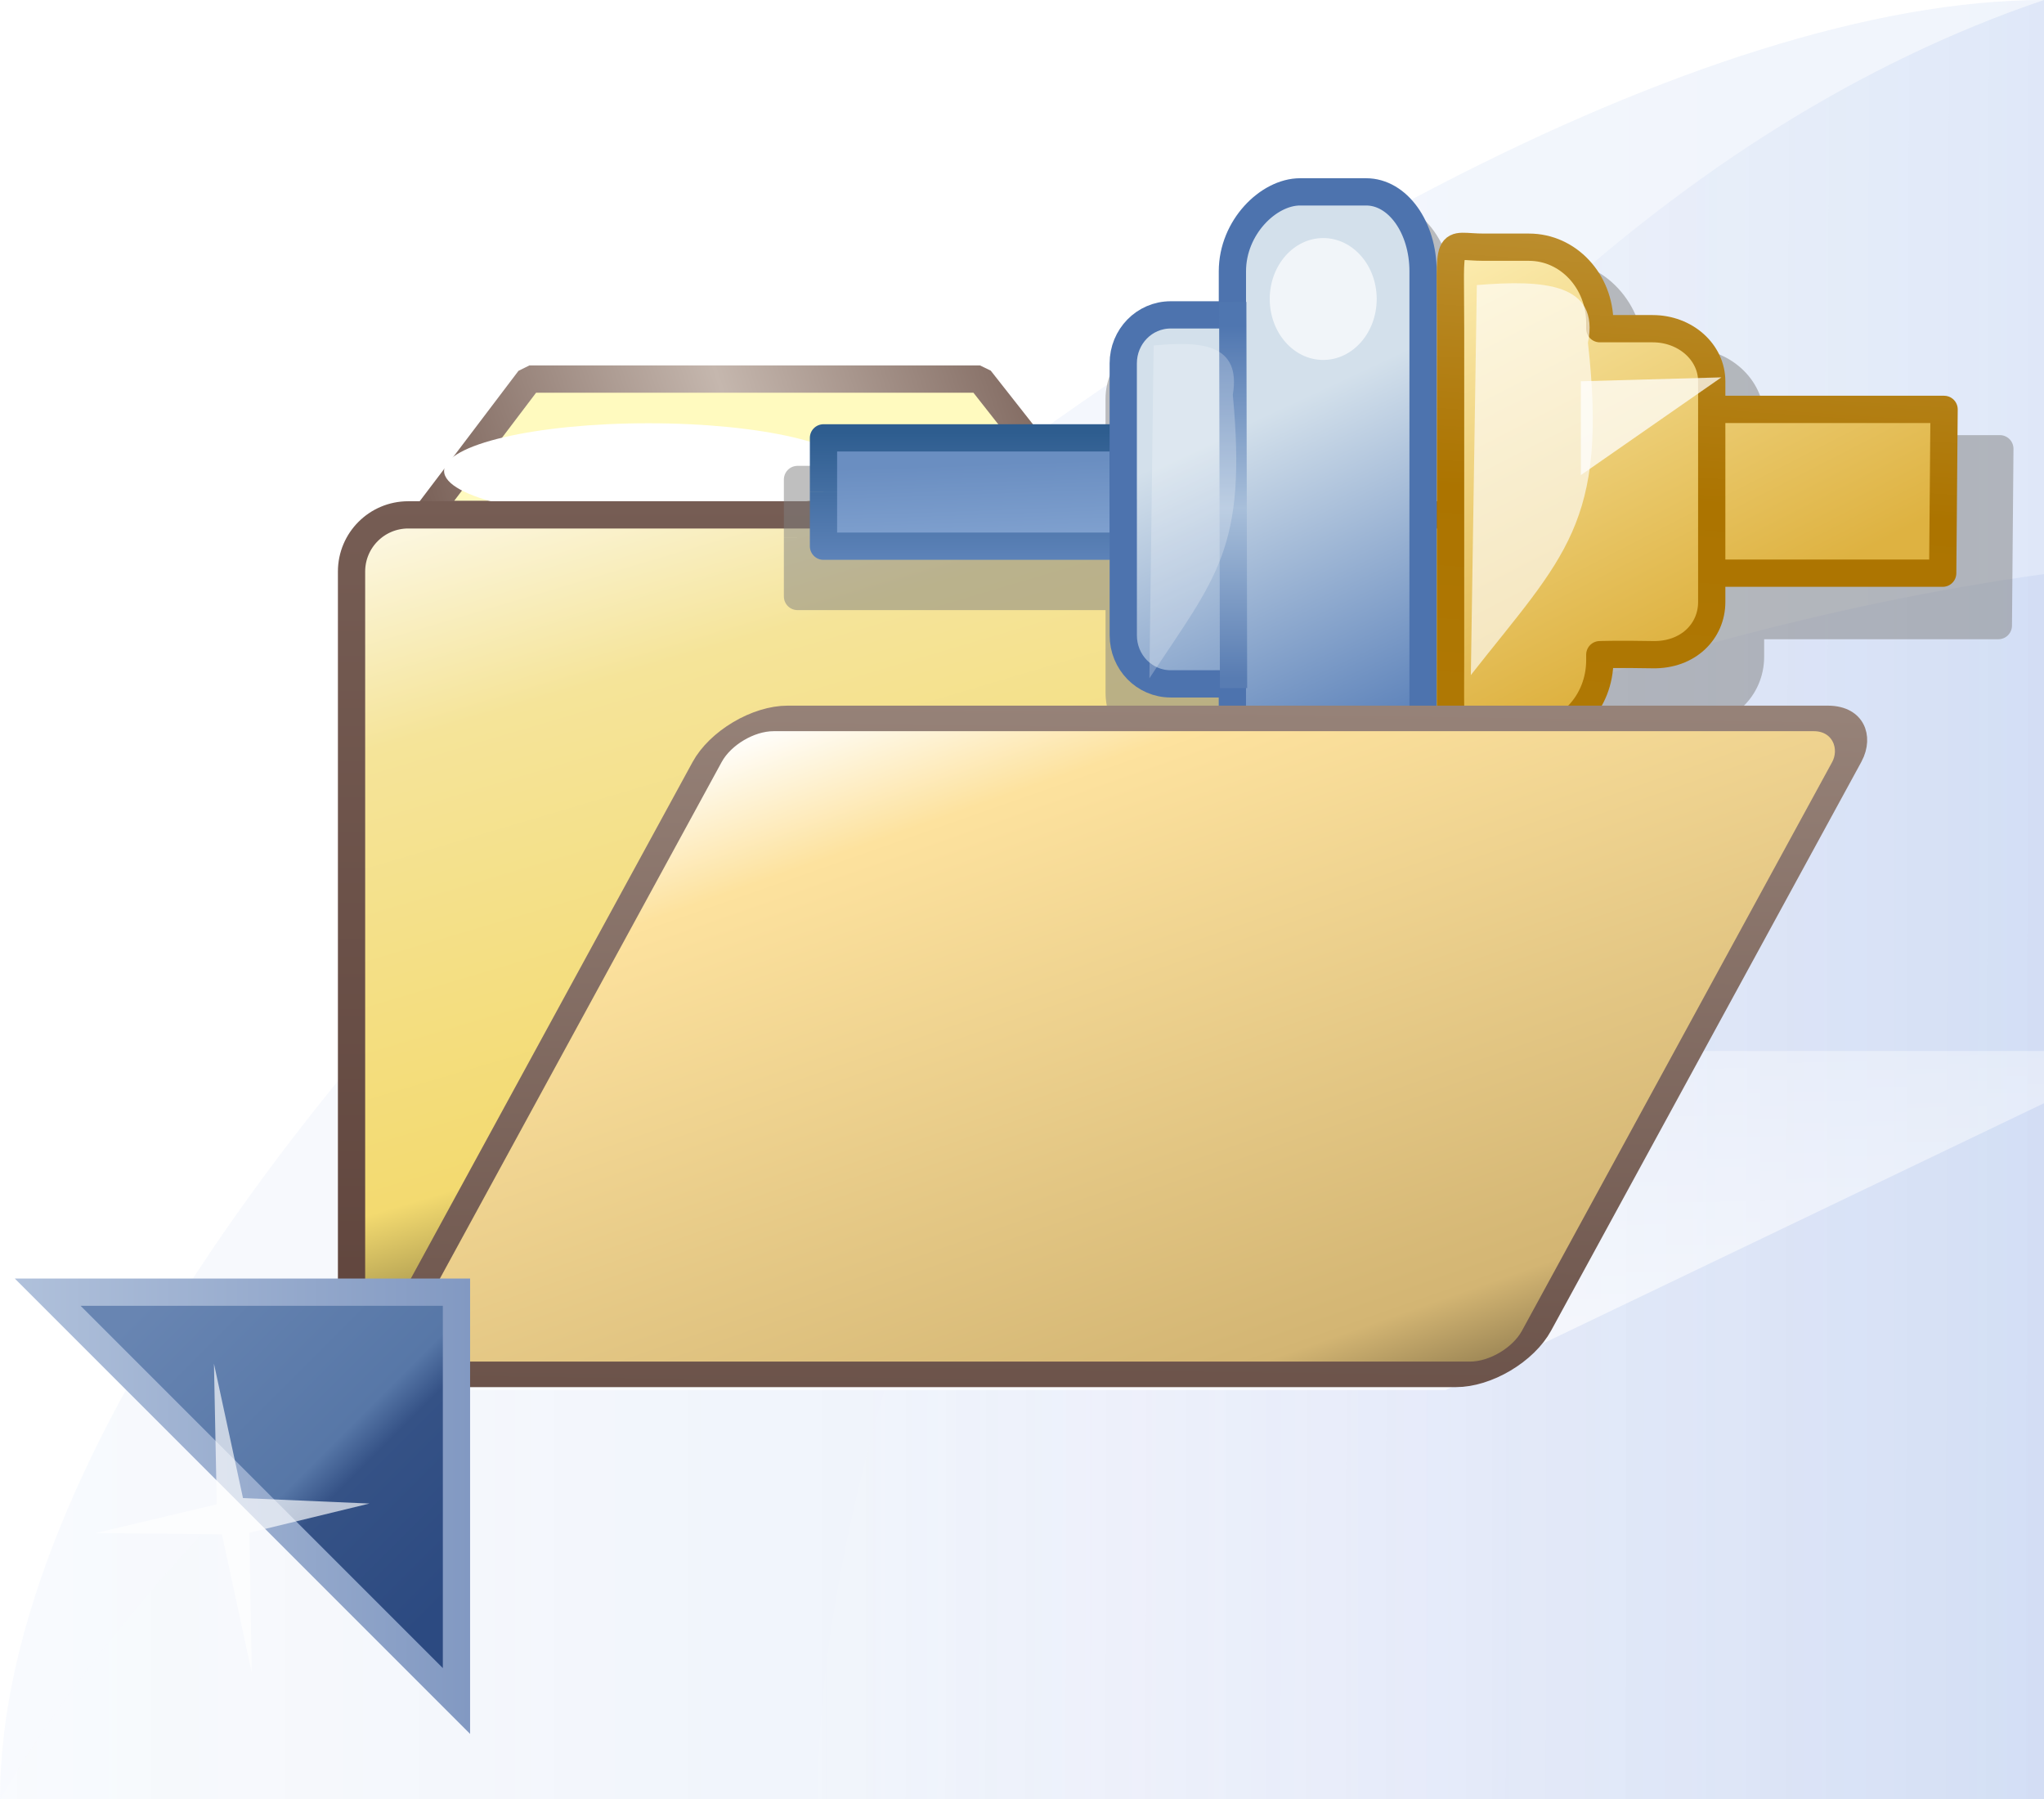 <?xml version="1.0" encoding="UTF-8" standalone="no"?>
<!-- Created with Inkscape (http://www.inkscape.org/) -->

<svg
   width="75"
   height="66"
   id="svg2"
   version="1.1"
   inkscape:version="1.3 (0e150ed, 2023-07-21)"
   sodipodi:docname="exp_deployfeat_wiz.svg"
   inkscape:export-filename="/Users/d021678/git/eclipse.jdt.ui/org.eclipse.jdt.ui/icons/full/wizban/newclass_wiz2.png"
   inkscape:export-xdpi="90"
   inkscape:export-ydpi="90"
   xml:space="preserve"
   xmlns:inkscape="http://www.inkscape.org/namespaces/inkscape"
   xmlns:sodipodi="http://sodipodi.sourceforge.net/DTD/sodipodi-0.dtd"
   xmlns:xlink="http://www.w3.org/1999/xlink"
   xmlns="http://www.w3.org/2000/svg"
   xmlns:svg="http://www.w3.org/2000/svg"
   xmlns:rdf="http://www.w3.org/1999/02/22-rdf-syntax-ns#"
   xmlns:cc="http://creativecommons.org/ns#"
   xmlns:dc="http://purl.org/dc/elements/1.1/"><defs
     id="defs4"><linearGradient
       inkscape:collect="always"
       id="linearGradient4541"><stop
         style="stop-color:#a1adb2;stop-opacity:1"
         offset="0"
         id="stop4543" /><stop
         style="stop-color:#000000;stop-opacity:0;"
         offset="1"
         id="stop4545" /></linearGradient><linearGradient
       inkscape:collect="always"
       id="linearGradient4972"><stop
         style="stop-color:#ffffff;stop-opacity:1"
         offset="0"
         id="stop4974" /><stop
         style="stop-color:#f5f8fd;stop-opacity:1"
         offset="1"
         id="stop4976" /></linearGradient><linearGradient
       inkscape:collect="always"
       id="linearGradient4964"><stop
         style="stop-color:#ffffff;stop-opacity:1"
         offset="0"
         id="stop4966" /><stop
         style="stop-color:#e8eefa;stop-opacity:1"
         offset="1"
         id="stop4968" /></linearGradient><linearGradient
       inkscape:collect="always"
       id="linearGradient4956"><stop
         style="stop-color:#fcfdfe;stop-opacity:1"
         offset="0"
         id="stop4958" /><stop
         style="stop-color:#dee6f8;stop-opacity:1"
         offset="1"
         id="stop4960" /></linearGradient><filter
       style="color-interpolation-filters:sRGB"
       inkscape:label="Drop Shadow"
       id="filter8854"><feFlood
         flood-opacity="0.933"
         flood-color="rgb(244,248,254)"
         result="flood"
         id="feFlood8856" /><feComposite
         in="flood"
         in2="SourceGraphic"
         operator="in"
         result="composite1"
         id="feComposite8858" /><feGaussianBlur
         in="composite1"
         stdDeviation="1.2"
         result="blur"
         id="feGaussianBlur8860" /><feOffset
         dx="-1"
         dy="3"
         result="offset"
         id="feOffset8862" /><feComposite
         in="SourceGraphic"
         in2="offset"
         operator="over"
         result="composite2"
         id="feComposite8864" /></filter><linearGradient
       id="linearGradient6122"><stop
         style="stop-color:#c0c0c0;stop-opacity:1"
         offset="0"
         id="stop6124" /><stop
         id="stop6132"
         offset="0.5"
         style="stop-color:#adadad;stop-opacity:1" /><stop
         style="stop-color:#808080;stop-opacity:1"
         offset="1"
         id="stop6126" /></linearGradient><linearGradient
       id="linearGradient7087"><stop
         style="stop-color:#17325d;stop-opacity:1;"
         offset="0"
         id="stop7089" /><stop
         id="stop7091"
         offset="0.25"
         style="stop-color:#b4d0e2;stop-opacity:1" /><stop
         id="stop7093"
         offset="0.5"
         style="stop-color:#b7d2e4;stop-opacity:1" /><stop
         style="stop-color:#acc9de;stop-opacity:1"
         offset="0.75"
         id="stop7095" /><stop
         style="stop-color:#3e72a7;stop-opacity:1"
         offset="1"
         id="stop7097" /></linearGradient><mask
       id="mask7366"
       maskUnits="userSpaceOnUse"><path
         style="fill:#ffffff;fill-opacity:1;stroke:#ffffff;stroke-width:1;stroke-linecap:butt;stroke-linejoin:miter;stroke-miterlimit:4;stroke-opacity:1;stroke-dashoffset:0;display:inline"
         d="m -16.593,1040.862 9.99,0 0,10.002 -2.983,3.038 -5.966,0 c -0.53,-0.022 -1.041,-0.552 -1.041,-1.038 z"
         id="path7368"
         inkscape:connector-curvature="0"
         sodipodi:nodetypes="ccccccc" /></mask><linearGradient
       id="linearGradient7584-5"><stop
         id="stop7586-4"
         offset="0"
         style="stop-color:#f9cd5f;stop-opacity:1" /><stop
         id="stop7588-5"
         offset="1"
         style="stop-color:#fbf0b4;stop-opacity:1" /></linearGradient><linearGradient
       id="linearGradient7592-1"><stop
         id="stop7594-6"
         offset="0"
         style="stop-color:#bd8416;stop-opacity:1" /><stop
         id="stop7596-9"
         offset="1"
         style="stop-color:#a66b10;stop-opacity:1" /></linearGradient><linearGradient
       id="linearGradient10798-1-9-3-7-6-6-6-2-6-7-98-9-4-1"><stop
         style="stop-color:#5aad60;stop-opacity:1;"
         offset="0"
         id="stop10800-5-2-1-8-20-4-0-2-1-9-0-0-1-1" /><stop
         id="stop10806-6-8-5-3-9-2-2-7-0-4-2-7-8-9"
         offset="0.5"
         style="stop-color:#5bb26a;stop-opacity:1;" /><stop
         style="stop-color:#a4c589;stop-opacity:1"
         offset="1"
         id="stop10802-1-5-3-0-4-6-8-5-5-6-69-6-4-0" /></linearGradient><mask
       maskUnits="userSpaceOnUse"
       id="mask7366-4"><path
         sodipodi:nodetypes="ccccccc"
         inkscape:connector-curvature="0"
         id="path7368-2"
         d="m -16.593,1040.862 9.99,0 0,10.002 -2.983,3.038 -5.966,0 c -0.53,-0.022 -1.041,-0.552 -1.041,-1.038 z"
         style="fill:#ffffff;fill-opacity:1;stroke:#ffffff;stroke-width:1;stroke-linecap:butt;stroke-linejoin:miter;stroke-miterlimit:4;stroke-opacity:1;stroke-dashoffset:0;display:inline" /></mask><linearGradient
       inkscape:collect="always"
       xlink:href="#linearGradient7087"
       id="linearGradient9331"
       gradientUnits="userSpaceOnUse"
       gradientTransform="translate(-20,0)"
       x1="4.778"
       y1="1039.812"
       x2="4.778"
       y2="1041.911" /><linearGradient
       y2="1041.911"
       x2="4.778"
       y1="1039.812"
       x1="4.778"
       gradientTransform="translate(-18,4.7e-5)"
       gradientUnits="userSpaceOnUse"
       id="linearGradient9333"
       xlink:href="#linearGradient7087"
       inkscape:collect="always" /><linearGradient
       y2="1041.911"
       x2="4.778"
       y1="1039.812"
       x1="4.778"
       gradientTransform="translate(-16,4.7e-5)"
       gradientUnits="userSpaceOnUse"
       id="linearGradient9335"
       xlink:href="#linearGradient7087"
       inkscape:collect="always" /><linearGradient
       y2="1041.911"
       x2="4.778"
       y1="1039.812"
       x1="4.778"
       gradientTransform="translate(-14,4.7e-5)"
       gradientUnits="userSpaceOnUse"
       id="linearGradient9337"
       xlink:href="#linearGradient7087"
       inkscape:collect="always" /><linearGradient
       y2="1041.911"
       x2="4.778"
       y1="1039.812"
       x1="4.778"
       gradientTransform="translate(-12,4.7e-5)"
       gradientUnits="userSpaceOnUse"
       id="linearGradient9339"
       xlink:href="#linearGradient7087"
       inkscape:collect="always" /><linearGradient
       gradientTransform="translate(-80,0)"
       gradientUnits="userSpaceOnUse"
       y2="1042.797"
       x2="163.22"
       y1="1042.797"
       x1="88.22"
       id="linearGradient68073"
       xlink:href="#linearGradient4956"
       inkscape:collect="always" /><linearGradient
       gradientTransform="translate(-80,0)"
       gradientUnits="userSpaceOnUse"
       y2="1032.267"
       x2="163.22"
       y1="1032.267"
       x1="94.47"
       id="linearGradient68075"
       xlink:href="#linearGradient4964"
       inkscape:collect="always" /><linearGradient
       gradientTransform="translate(-80,0)"
       gradientUnits="userSpaceOnUse"
       y2="1032.267"
       x2="152.722"
       y1="1032.267"
       x1="88.22"
       id="linearGradient68077"
       xlink:href="#linearGradient4972"
       inkscape:collect="always" /><filter
       id="filter8854-9"
       inkscape:label="Drop Shadow"
       style="color-interpolation-filters:sRGB"><feFlood
         id="feFlood8856-0"
         result="flood"
         flood-color="rgb(244,248,254)"
         flood-opacity="0.933" /><feComposite
         id="feComposite8858-2"
         result="composite1"
         operator="in"
         in2="SourceGraphic"
         in="flood" /><feGaussianBlur
         id="feGaussianBlur8860-3"
         result="blur"
         stdDeviation="1.2"
         in="composite1" /><feOffset
         id="feOffset8862-2"
         result="offset"
         dy="3"
         dx="-1" /><feComposite
         id="feComposite8864-3"
         result="composite2"
         operator="over"
         in2="offset"
         in="SourceGraphic" /></filter><linearGradient
       id="linearGradient10798-1-9-3-7-6-8-9-0-9-1"><stop
         id="stop10800-5-2-1-8-20-6-4-9-8-2"
         offset="0"
         style="stop-color:#7564b1;stop-opacity:1" /><stop
         style="stop-color:#5d4aa1;stop-opacity:1"
         offset="0.5"
         id="stop10806-6-8-5-3-9-24-8-4-3-2" /><stop
         id="stop10802-1-5-3-0-4-8-4-2-9-2"
         offset="1"
         style="stop-color:#9283c3;stop-opacity:1" /></linearGradient><linearGradient
       id="linearGradient7540-2-3-8-7"><stop
         id="stop7542-8-7-5-3"
         offset="0"
         style="stop-color:#ffffff;stop-opacity:0.502" /><stop
         style="stop-color:#ffffff;stop-opacity:1"
         offset="0.476"
         id="stop7544-8-2-0-5" /><stop
         style="stop-color:#ffffff;stop-opacity:0"
         offset="0.5"
         id="stop7546-1-7-9-5" /><stop
         id="stop7548-98-9-2-4"
         offset="1"
         style="stop-color:#ffffff;stop-opacity:0;" /></linearGradient><linearGradient
       inkscape:collect="always"
       id="linearGradient7272-66-4-5-5-5-8"><stop
         style="stop-color:#8f6c10;stop-opacity:1"
         offset="0"
         id="stop7274-6-0-1-7-4-7" /><stop
         style="stop-color:#c9a645;stop-opacity:1"
         offset="1"
         id="stop7276-66-6-3-9-1-4" /></linearGradient><linearGradient
       y2="1030.341"
       x2="-10.16"
       y1="1030.341"
       x1="-22.454"
       gradientUnits="userSpaceOnUse"
       id="linearGradient10540"
       xlink:href="#linearGradient7540-2-3-8-7"
       inkscape:collect="always" /><linearGradient
       y2="1030.341"
       x2="-10.16"
       y1="1030.341"
       x1="-22.454"
       gradientTransform="matrix(0,1,-1,0,1014.034,1046.648)"
       gradientUnits="userSpaceOnUse"
       id="linearGradient10542"
       xlink:href="#linearGradient7540-2-3-8-7"
       inkscape:collect="always" /><linearGradient
       y2="1023.257"
       x2="-15.946"
       y1="1037.466"
       x1="-15.946"
       gradientTransform="matrix(0.956,0,0,0.956,-0.72,45.488)"
       gradientUnits="userSpaceOnUse"
       id="linearGradient10544"
       xlink:href="#linearGradient7272-66-4-5-5-5-8"
       inkscape:collect="always" /><mask
       id="mask10620"
       maskUnits="userSpaceOnUse"><path
         transform="matrix(0.555,0,0,0.555,-206.96,787.087)"
         d="m 398.75,468.237 a 10.625,10.625 0 1 1 -21.25,0 10.625,10.625 0 1 1 21.25,0 z"
         sodipodi:ry="10.625"
         sodipodi:rx="10.625"
         sodipodi:cy="468.23718"
         sodipodi:cx="388.125"
         id="path10622"
         style="font-size:13.589px;font-style:normal;font-weight:normal;line-height:125%;letter-spacing:0px;word-spacing:0px;fill:#ffffff;fill-opacity:1;stroke:#ffffff;stroke-width:2.166;stroke-linecap:round;stroke-linejoin:round;stroke-miterlimit:4;stroke-opacity:1;stroke-dasharray:none;stroke-dashoffset:0;display:inline;font-family:Sans"
         sodipodi:type="arc" /></mask><linearGradient
       id="linearGradient4528-9-5-7-9-7-3"><stop
         id="stop4530-0-5-0-5-8-4"
         offset="0"
         style="stop-color:#e0c576;stop-opacity:1;" /><stop
         id="stop4532-7-9-3-3-6-1"
         offset="1"
         style="stop-color:#9e7916;stop-opacity:1" /></linearGradient><linearGradient
       id="linearGradient6281-8-0-1-6-6-4-2-8-0"><stop
         style="stop-color:#f7f9fb;stop-opacity:1"
         offset="0"
         id="stop6283-0-2-2-1-2-0-1-6-0" /><stop
         style="stop-color:#ffd680;stop-opacity:1"
         offset="1"
         id="stop6285-5-0-9-7-6-9-9-1-9" /></linearGradient><linearGradient
       inkscape:collect="always"
       xlink:href="#linearGradient4972-7"
       id="linearGradient4978"
       x1="88.22"
       y1="1032.267"
       x2="163.22"
       y2="1032.267"
       gradientUnits="userSpaceOnUse"
       gradientTransform="translate(-88.22,-999.267)" /><linearGradient
       inkscape:collect="always"
       id="linearGradient4972-7"><stop
         style="stop-color:#b8ccf1;stop-opacity:0.102"
         offset="0"
         id="stop4974-8" /><stop
         style="stop-color:#6e97e2;stop-opacity:0.102"
         offset="1"
         id="stop4976-1" /></linearGradient><linearGradient
       inkscape:collect="always"
       xlink:href="#linearGradient4964-3"
       id="linearGradient4970"
       x1="118.386"
       y1="1032.184"
       x2="163.22"
       y2="1032.267"
       gradientUnits="userSpaceOnUse"
       gradientTransform="translate(-88.22,-999.267)" /><linearGradient
       inkscape:collect="always"
       id="linearGradient4964-3"><stop
         style="stop-color:#ffffff;stop-opacity:0.349"
         offset="0"
         id="stop4966-1" /><stop
         style="stop-color:#91ade6;stop-opacity:1"
         offset="1"
         id="stop4968-1" /></linearGradient><linearGradient
       inkscape:collect="always"
       xlink:href="#linearGradient4956-2"
       id="linearGradient4962"
       x1="88.22"
       y1="1042.797"
       x2="163.22"
       y2="1042.797"
       gradientUnits="userSpaceOnUse"
       gradientTransform="translate(-88.22,-999.267)" /><linearGradient
       inkscape:collect="always"
       id="linearGradient4956-2"><stop
         style="stop-color:#fcfdfe;stop-opacity:0.256"
         offset="0"
         id="stop4958-5" /><stop
         style="stop-color:#98aae7;stop-opacity:0.404"
         offset="1"
         id="stop4960-6" /></linearGradient><linearGradient
       id="linearGradient3827"><stop
         id="stop3829"
         offset="0"
         style="stop-color:#ffffff;stop-opacity:0;" /><stop
         style="stop-color:#ffffff;stop-opacity:1;"
         offset="0.601"
         id="stop3835" /><stop
         id="stop3831"
         offset="1"
         style="stop-color:#ffffff;stop-opacity:0;" /></linearGradient><linearGradient
       id="linearGradient10798-1-9-3-7-6-8-9-0-9-1-0"><stop
         id="stop10800-5-2-1-8-20-6-4-9-8-2-9"
         offset="0"
         style="stop-color:#f3faed;stop-opacity:1" /><stop
         style="stop-color:#e7f4da;stop-opacity:1"
         offset="0.659"
         id="stop10806-6-8-5-3-9-24-8-4-3-2-4" /><stop
         id="stop10802-1-5-3-0-4-8-4-2-9-2-5"
         offset="1"
         style="stop-color:#67bf1f;stop-opacity:1" /></linearGradient><linearGradient
       inkscape:collect="always"
       xlink:href="#linearGradient4541"
       id="linearGradient5885"
       x1="41"
       y1="1007.862"
       x2="60"
       y2="1008.362"
       gradientUnits="userSpaceOnUse"
       gradientTransform="matrix(0,1,-1,0,1034.362,967.361)" /><linearGradient
       inkscape:collect="always"
       xlink:href="#linearGradient4894"
       id="linearGradient4884"
       x1="11.927"
       y1="67.149"
       x2="1.014"
       y2="30.178"
       gradientUnits="userSpaceOnUse"
       gradientTransform="matrix(1.004,0,0,1.009,12.24,972.304)" /><linearGradient
       id="linearGradient4894"
       inkscape:collect="always"><stop
         id="stop4896"
         offset="0"
         style="stop-color:#000000;stop-opacity:1" /><stop
         style="stop-color:#f3da70;stop-opacity:1;"
         offset="0.303"
         id="stop5248" /><stop
         style="stop-color:#f5e499;stop-opacity:1"
         offset="0.722"
         id="stop5246" /><stop
         id="stop4898"
         offset="1"
         style="stop-color:#ffffff;stop-opacity:1" /></linearGradient><linearGradient
       inkscape:collect="always"
       xlink:href="#linearGradient5252"
       id="linearGradient5258"
       x1="5"
       y1="64"
       x2="5"
       y2="32"
       gradientUnits="userSpaceOnUse"
       gradientTransform="matrix(1.007,0,0,1.013,12.139,972.166)" /><linearGradient
       inkscape:collect="always"
       id="linearGradient5252"><stop
         style="stop-color:#5f443c;stop-opacity:1"
         offset="0"
         id="stop5254" /><stop
         style="stop-color:#765d54;stop-opacity:1"
         offset="1"
         id="stop5256" /></linearGradient><linearGradient
       inkscape:collect="always"
       xlink:href="#linearGradient4199"
       id="linearGradient4205"
       x1="12"
       y1="26"
       x2="29"
       y2="21"
       gradientUnits="userSpaceOnUse"
       gradientTransform="matrix(1.436,0,0,1.27,-2.24,972.401)" /><linearGradient
       inkscape:collect="always"
       id="linearGradient4199"><stop
         style="stop-color:#765d54;stop-opacity:1;"
         offset="0"
         id="stop4201" /><stop
         id="stop4207"
         offset="0.493"
         style="stop-color:#c5b7ae;stop-opacity:1" /><stop
         style="stop-color:#765d54;stop-opacity:1"
         offset="1"
         id="stop4203" /></linearGradient><linearGradient
       inkscape:collect="always"
       xlink:href="#linearGradient4944"
       id="linearGradient4936"
       gradientUnits="userSpaceOnUse"
       x1="72.098"
       y1="86.552"
       x2="49.569"
       y2="40.099"
       gradientTransform="matrix(1,0,0,1.018,543.114,1106.953)" /><linearGradient
       inkscape:collect="always"
       id="linearGradient4944"><stop
         style="stop-color:#000000;stop-opacity:1"
         offset="0"
         id="stop4908" /><stop
         id="stop4948"
         offset="0.282"
         style="stop-color:#d3b573;stop-opacity:1" /><stop
         id="stop4946"
         offset="0.862"
         style="stop-color:#fde29e;stop-opacity:1" /><stop
         style="stop-color:#ffffff;stop-opacity:1"
         offset="1"
         id="stop4910" /></linearGradient><linearGradient
       inkscape:collect="always"
       xlink:href="#linearGradient4950"
       id="linearGradient4956-9"
       x1="60.343"
       y1="74.47"
       x2="60.806"
       y2="44.682"
       gradientUnits="userSpaceOnUse"
       gradientTransform="matrix(1,0,0,1.018,543.114,1106.953)" /><linearGradient
       inkscape:collect="always"
       id="linearGradient4950"><stop
         style="stop-color:#6a5148;stop-opacity:1;"
         offset="0"
         id="stop4952" /><stop
         style="stop-color:#978379;stop-opacity:1"
         offset="1"
         id="stop4954" /></linearGradient><linearGradient
       id="linearGradient11146-4-4-4-6-2"><stop
         id="stop11150-4-72-3-9-7"
         offset="0"
         style="stop-color:#faefba;stop-opacity:1" /><stop
         style="stop-color:#9e6542;stop-opacity:1"
         offset="1"
         id="stop11152-9-0-7-3-8" /></linearGradient><linearGradient
       id="linearGradient10507"><stop
         style="stop-color:#5f392d;stop-opacity:1"
         offset="0"
         id="stop10509" /><stop
         id="stop10511"
         offset="0.182"
         style="stop-color:#9e7058;stop-opacity:1" /><stop
         id="stop10513"
         offset="0.364"
         style="stop-color:#794f40;stop-opacity:1" /><stop
         id="stop10515"
         offset="0.5"
         style="stop-color:#794f40;stop-opacity:1" /><stop
         id="stop10517"
         offset="0.636"
         style="stop-color:#794f40;stop-opacity:1" /><stop
         style="stop-color:#9e7058;stop-opacity:1"
         offset="0.818"
         id="stop10519" /><stop
         style="stop-color:#5f392d;stop-opacity:1"
         offset="1"
         id="stop10522" /></linearGradient><filter
       inkscape:collect="always"
       style="color-interpolation-filters:sRGB"
       id="filter5309"
       x="-0.413"
       width="1.826"
       y="-0.688"
       height="2.376"><feGaussianBlur
         inkscape:collect="always"
         stdDeviation="2.58"
         id="feGaussianBlur5311" /></filter><linearGradient
       inkscape:collect="always"
       xlink:href="#linearGradient4456"
       id="linearGradient4462"
       x1="63.735"
       y1="1039.362"
       x2="61.727"
       y2="1006.362"
       gradientUnits="userSpaceOnUse"
       gradientTransform="matrix(1,0,-0.728,1,733.403,2)" /><linearGradient
       inkscape:collect="always"
       id="linearGradient4456"><stop
         style="stop-color:#ffffff;stop-opacity:0.659"
         offset="0"
         id="stop4458" /><stop
         style="stop-color:#ffffff;stop-opacity:0.369"
         offset="1"
         id="stop4460" /></linearGradient><filter
       inkscape:collect="always"
       style="color-interpolation-filters:sRGB"
       id="filter4606"
       x="-0.063"
       width="1.126"
       y="-0.109"
       height="1.218"><feGaussianBlur
         inkscape:collect="always"
         stdDeviation="1.541"
         id="feGaussianBlur4608" /></filter><linearGradient
       id="linearGradient11146-4-4-4-6-2-8"><stop
         id="stop11150-4-72-3-9-7-2"
         offset="0"
         style="stop-color:#faefba;stop-opacity:1" /><stop
         style="stop-color:#ad6e48;stop-opacity:1"
         offset="1"
         id="stop11152-9-0-7-3-8-0" /></linearGradient><linearGradient
       id="linearGradient4368"><stop
         id="stop4370"
         offset="0"
         style="stop-color:#9c7561;stop-opacity:1" /><stop
         style="stop-color:#966d59;stop-opacity:1"
         offset="0.182"
         id="stop4372" /><stop
         style="stop-color:#8c6250;stop-opacity:1"
         offset="0.364"
         id="stop4374" /><stop
         style="stop-color:#794f40;stop-opacity:1"
         offset="0.5"
         id="stop4376" /><stop
         style="stop-color:#8c6250;stop-opacity:1"
         offset="0.636"
         id="stop4378" /><stop
         id="stop4380"
         offset="0.818"
         style="stop-color:#966d59;stop-opacity:1" /><stop
         id="stop4382"
         offset="1"
         style="stop-color:#99705c;stop-opacity:1" /></linearGradient><linearGradient
       inkscape:collect="always"
       id="linearGradient2543"><stop
         style="stop-color:#4f76b0;stop-opacity:1"
         offset="0"
         id="stop2539" /><stop
         id="stop2547"
         offset="0.517"
         style="stop-color:#a8bfda;stop-opacity:1" /><stop
         style="stop-color:#587cb2;stop-opacity:1"
         offset="1"
         id="stop2541" /></linearGradient><linearGradient
       id="linearGradient8785"
       inkscape:collect="always"><stop
         id="stop8781"
         offset="0"
         style="stop-color:#bb8d2d;stop-opacity:1" /><stop
         style="stop-color:#ac7400;stop-opacity:1"
         offset="0.495"
         id="stop8789" /><stop
         id="stop8783"
         offset="1"
         style="stop-color:#b07905;stop-opacity:1" /></linearGradient><linearGradient
       id="linearGradient8777"
       inkscape:collect="always"><stop
         id="stop8773"
         offset="0"
         style="stop-color:#fbeaab;stop-opacity:1;" /><stop
         id="stop8775"
         offset="1"
         style="stop-color:#deb241;stop-opacity:1" /></linearGradient><linearGradient
       id="linearGradient8767"
       inkscape:collect="always"><stop
         id="stop8763"
         offset="0"
         style="stop-color:#6a8ec1;stop-opacity:1" /><stop
         id="stop8765"
         offset="1"
         style="stop-color:#80a1cf;stop-opacity:1" /></linearGradient><linearGradient
       id="linearGradient8759"
       inkscape:collect="always"><stop
         id="stop8755"
         offset="0"
         style="stop-color:#d3e0eb;stop-opacity:1" /><stop
         id="stop8757"
         offset="1"
         style="stop-color:#5179b5;stop-opacity:1" /></linearGradient><linearGradient
       id="linearGradient8751"
       inkscape:collect="always"><stop
         id="stop8747"
         offset="0"
         style="stop-color:#2e5d8f;stop-opacity:1" /><stop
         id="stop8749"
         offset="1"
         style="stop-color:#6085bb;stop-opacity:1" /></linearGradient><filter
       id="filter8854-7"
       inkscape:label="Drop Shadow"
       style="color-interpolation-filters:sRGB"><feFlood
         id="feFlood8856-03"
         result="flood"
         flood-color="rgb(244,248,254)"
         flood-opacity="0.933" /><feComposite
         id="feComposite8858-9"
         result="composite1"
         operator="in"
         in2="SourceGraphic"
         in="flood" /><feGaussianBlur
         id="feGaussianBlur8860-9"
         result="blur"
         stdDeviation="1.2"
         in="composite1" /><feOffset
         id="feOffset8862-9"
         result="offset"
         dy="3"
         dx="-1" /><feComposite
         id="feComposite8864-1"
         result="composite2"
         operator="over"
         in2="offset"
         in="SourceGraphic" /></filter><mask
       maskUnits="userSpaceOnUse"
       id="mask7366-47"><path
         sodipodi:nodetypes="ccccccc"
         inkscape:connector-curvature="0"
         id="path7368-1"
         d="m -16.593,1040.862 9.99,0 0,10.002 -2.983,3.038 -5.966,0 c -0.53,-0.022 -1.041,-0.552 -1.041,-1.038 z"
         style="fill:#ffffff;fill-opacity:1;stroke:#ffffff;stroke-width:1;stroke-linecap:butt;stroke-linejoin:miter;stroke-miterlimit:4;stroke-opacity:1;stroke-dashoffset:0;display:inline" /></mask><mask
       id="mask7366-4-0"
       maskUnits="userSpaceOnUse"><path
         style="fill:#ffffff;fill-opacity:1;stroke:#ffffff;stroke-width:1;stroke-linecap:butt;stroke-linejoin:miter;stroke-miterlimit:4;stroke-opacity:1;stroke-dashoffset:0;display:inline"
         d="m -16.593,1040.862 9.99,0 0,10.002 -2.983,3.038 -5.966,0 c -0.53,-0.022 -1.041,-0.552 -1.041,-1.038 z"
         id="path7368-2-3"
         inkscape:connector-curvature="0"
         sodipodi:nodetypes="ccccccc" /></mask><filter
       style="color-interpolation-filters:sRGB"
       inkscape:label="Drop Shadow"
       id="filter8854-9-2"><feFlood
         flood-opacity="0.933"
         flood-color="rgb(244,248,254)"
         result="flood"
         id="feFlood8856-0-6" /><feComposite
         in="flood"
         in2="SourceGraphic"
         operator="in"
         result="composite1"
         id="feComposite8858-2-9" /><feGaussianBlur
         in="composite1"
         stdDeviation="1.2"
         result="blur"
         id="feGaussianBlur8860-3-4" /><feOffset
         dx="-1"
         dy="3"
         result="offset"
         id="feOffset8862-2-1" /><feComposite
         in="SourceGraphic"
         in2="offset"
         operator="over"
         result="composite2"
         id="feComposite8864-3-3" /></filter><mask
       maskUnits="userSpaceOnUse"
       id="mask10620-4"><path
         sodipodi:type="arc"
         style="font-size:13.589px;font-style:normal;font-weight:normal;line-height:125%;letter-spacing:0px;word-spacing:0px;fill:#ffffff;fill-opacity:1;stroke:#ffffff;stroke-width:2.166;stroke-linecap:round;stroke-linejoin:round;stroke-miterlimit:4;stroke-opacity:1;stroke-dasharray:none;stroke-dashoffset:0;display:inline;font-family:Sans"
         id="path10622-3"
         sodipodi:cx="388.125"
         sodipodi:cy="468.23718"
         sodipodi:rx="10.625"
         sodipodi:ry="10.625"
         d="m 398.75,468.237 a 10.625,10.625 0 1 1 -21.25,0 10.625,10.625 0 1 1 21.25,0 z"
         transform="matrix(0.555,0,0,0.555,-206.96,787.087)" /></mask><linearGradient
       gradientUnits="userSpaceOnUse"
       y2="1024.362"
       x2="50"
       y1="1019.362"
       x1="50"
       id="linearGradient8753"
       xlink:href="#linearGradient8751"
       inkscape:collect="always"
       gradientTransform="matrix(2.75,0,0,0.994,-129.875,-991.913)" /><linearGradient
       gradientUnits="userSpaceOnUse"
       y2="1030.362"
       x2="62"
       y1="1019.362"
       x1="57"
       id="linearGradient8761"
       xlink:href="#linearGradient8759"
       inkscape:collect="always"
       gradientTransform="matrix(1.1,0,0,1.128,-43.25,-1129.032)" /><linearGradient
       gradientUnits="userSpaceOnUse"
       y2="1023.234"
       x2="51.933"
       y1="1020.414"
       x1="51.658"
       id="linearGradient8769"
       xlink:href="#linearGradient8767"
       inkscape:collect="always"
       gradientTransform="matrix(2.75,0,0,0.994,-129.875,-991.913)" /><linearGradient
       gradientUnits="userSpaceOnUse"
       y2="1026.054"
       x2="68.598"
       y1="1016.222"
       x1="63.983"
       id="linearGradient8779"
       xlink:href="#linearGradient8777"
       inkscape:collect="always"
       gradientTransform="matrix(1.369,0,0,1.495,-60.408,-1504.08)" /><linearGradient
       gradientUnits="userSpaceOnUse"
       y2="1028.417"
       x2="67.684"
       y1="1015.613"
       x1="68.48"
       id="linearGradient8787"
       xlink:href="#linearGradient8785"
       inkscape:collect="always"
       gradientTransform="matrix(1.369,0,0,1.495,-60.408,-1504.08)" /><filter
       height="1.486"
       y="-0.243"
       width="2.075"
       x="-0.538"
       id="filter8813"
       style="color-interpolation-filters:sRGB"
       inkscape:collect="always"><feGaussianBlur
         id="feGaussianBlur8815"
         stdDeviation="1.127"
         inkscape:collect="always" /></filter><filter
       height="1.603"
       y="-0.301"
       width="1.627"
       x="-0.313"
       id="filter8835"
       style="color-interpolation-filters:sRGB"
       inkscape:collect="always"><feGaussianBlur
         id="feGaussianBlur8837"
         stdDeviation="0.498"
         inkscape:collect="always" /></filter><filter
       height="1.237"
       y="-0.118"
       width="1.831"
       x="-0.416"
       id="filter8871"
       style="color-interpolation-filters:sRGB"
       inkscape:collect="always"><feGaussianBlur
         id="feGaussianBlur8873"
         stdDeviation="0.536"
         inkscape:collect="always" /></filter><filter
       height="1.237"
       y="-0.118"
       width="1.831"
       x="-0.416"
       id="filter8871-1"
       style="color-interpolation-filters:sRGB"
       inkscape:collect="always"><feGaussianBlur
         id="feGaussianBlur8873-8"
         stdDeviation="0.536"
         inkscape:collect="always" /></filter><filter
       inkscape:collect="always"
       style="color-interpolation-filters:sRGB"
       id="filter2533"
       x="-0.594"
       width="2.188"
       y="-0.926"
       height="2.853"><feGaussianBlur
         inkscape:collect="always"
         stdDeviation="0.735"
         id="feGaussianBlur2535" /></filter><linearGradient
       inkscape:collect="always"
       xlink:href="#linearGradient2543"
       id="linearGradient2545"
       x1="18.423"
       y1="17.419"
       x2="18.436"
       y2="30.335"
       gradientUnits="userSpaceOnUse" /><filter
       height="1.543"
       y="-0.282"
       width="2.251"
       x="-0.624"
       id="filter8813-5"
       style="color-interpolation-filters:sRGB"
       inkscape:collect="always"><feGaussianBlur
         id="feGaussianBlur8815-0"
         stdDeviation="1.127"
         inkscape:collect="always" /></filter><filter
       height="1.366"
       y="-0.15"
       width="2.053"
       x="-0.529"
       id="filter8871-4"
       style="color-interpolation-filters:sRGB"
       inkscape:collect="always"><feGaussianBlur
         id="feGaussianBlur8873-9"
         stdDeviation="0.536"
         inkscape:collect="always" /></filter><filter
       height="1.82"
       y="-0.41"
       width="1.853"
       x="-0.427"
       id="filter8835-5"
       style="color-interpolation-filters:sRGB"
       inkscape:collect="always"><feGaussianBlur
         id="feGaussianBlur8837-4"
         stdDeviation="0.498"
         inkscape:collect="always" /></filter><filter
       inkscape:collect="always"
       style="color-interpolation-filters:sRGB"
       id="filter2533-6"
       x="-0.68"
       width="2.582"
       y="-1.074"
       height="3.247"><feGaussianBlur
         inkscape:collect="always"
         stdDeviation="0.735"
         id="feGaussianBlur2535-0" /></filter><filter
       height="1.402"
       y="-0.158"
       width="2.116"
       x="-0.561"
       id="filter8871-1-6"
       style="color-interpolation-filters:sRGB"
       inkscape:collect="always"><feGaussianBlur
         id="feGaussianBlur8873-8-9"
         stdDeviation="0.536"
         inkscape:collect="always" /></filter><filter
       inkscape:collect="always"
       style="color-interpolation-filters:sRGB"
       id="filter2728"
       x="-0.064"
       width="1.129"
       y="-0.117"
       height="1.234"><feGaussianBlur
         inkscape:collect="always"
         stdDeviation="0.907"
         id="feGaussianBlur2730" /></filter><linearGradient
       inkscape:collect="always"
       xlink:href="#linearGradient4496"
       id="linearGradient4494"
       x1="8"
       y1="1013.362"
       x2="19"
       y2="1024.362"
       gradientUnits="userSpaceOnUse"
       gradientTransform="translate(-2.751,20.904)" /><linearGradient
       id="linearGradient4496"
       inkscape:collect="always"><stop
         id="stop4498"
         offset="0"
         style="stop-color:#6885b2;stop-opacity:1" /><stop
         style="stop-color:#5777a7;stop-opacity:1"
         offset="0.546"
         id="stop4512" /><stop
         style="stop-color:#355286;stop-opacity:1"
         offset="0.636"
         id="stop4500" /><stop
         id="stop4502"
         offset="1"
         style="stop-color:#2c4a81;stop-opacity:1" /></linearGradient><linearGradient
       inkscape:collect="always"
       xlink:href="#linearGradient4504"
       id="linearGradient4510"
       x1="3.293"
       y1="1020.716"
       x2="20"
       y2="1020.716"
       gradientUnits="userSpaceOnUse"
       gradientTransform="translate(-2.751,20.904)" /><linearGradient
       inkscape:collect="always"
       id="linearGradient4504"><stop
         style="stop-color:#b0c1db;stop-opacity:1"
         offset="0"
         id="stop4506" /><stop
         style="stop-color:#8299c2;stop-opacity:1"
         offset="1"
         id="stop4508" /></linearGradient><filter
       height="1.095"
       y="-0.048"
       width="1.097"
       x="-0.048"
       id="filter4285-9-8"
       style="color-interpolation-filters:sRGB"
       inkscape:collect="always"><feGaussianBlur
         id="feGaussianBlur4287-9-5"
         stdDeviation="0.1"
         inkscape:collect="always" /></filter></defs><sodipodi:namedview
     id="base"
     pagecolor="#bcbcbc"
     bordercolor="#666666"
     borderopacity="1.0"
     inkscape:pageopacity="0"
     inkscape:pageshadow="2"
     inkscape:zoom="7.185918"
     inkscape:cx="61.787513"
     inkscape:cy="24.77067"
     inkscape:document-units="px"
     inkscape:current-layer="layer1"
     showgrid="true"
     inkscape:window-width="1728"
     inkscape:window-height="1051"
     inkscape:window-x="0"
     inkscape:window-y="38"
     inkscape:window-maximized="1"
     showguides="true"
     inkscape:guide-bbox="true"
     inkscape:snap-global="true"
     inkscape:snap-bbox="true"
     inkscape:bbox-nodes="true"
     inkscape:showpageshadow="2"
     inkscape:pagecheckerboard="0"
     inkscape:deskcolor="#d1d1d1"><inkscape:grid
       type="xygrid"
       id="grid4112"
       empspacing="5"
       visible="true"
       enabled="true"
       snapvisiblegridlinesonly="true"
       originx="0"
       originy="0"
       spacingy="1"
       spacingx="1"
       units="px" /></sodipodi:namedview><g
     inkscape:groupmode="layer"
     id="layer2"
     inkscape:label="Background"
     style="display:inline"
     sodipodi:insensitive="true"><path
       sodipodi:nodetypes="cccc"
       inkscape:connector-curvature="0"
       id="rect4113-1"
       d="M 75,0 75,66 1e-6,66 C 1e-6,41.205 50.01,0 75,0 Z"
       style="display:inline;fill:url(#linearGradient4978);fill-opacity:1;stroke:none" /><path
       sodipodi:nodetypes="cccc"
       inkscape:connector-curvature="0"
       id="rect4113-1-0"
       d="M 75,21.061 75,66 1e-6,66 C 10.625,47.804 43.51,25.436 75,21.061 Z"
       style="display:inline;opacity:0.404;fill:url(#linearGradient4962);fill-opacity:1;stroke:none" /><g
       id="g11331-3-1-1-7"
       style="display:inline"
       transform="matrix(0.279,0,0,0.279,-14.618,-107.529)"><g
         style="fill:#737986;fill-opacity:1;stroke:#595e68;stroke-opacity:1"
         id="g13408-8-2" /></g><path
       sodipodi:nodetypes="cccc"
       inkscape:connector-curvature="0"
       id="rect4113-1-7"
       d="M 75,4.0000001e-7 75,66 30,66 C 30,46.154 47.709,9.25 75,4e-7 Z"
       style="display:inline;opacity:0.184;fill:url(#linearGradient4970);fill-opacity:1;stroke:none" /></g><g
     inkscape:label="Foreground"
     inkscape:groupmode="layer"
     id="layer1"
     style="display:inline"
     transform="translate(0,-986.362)"><path
       style="font-style:normal;font-weight:normal;font-size:13.589px;line-height:125%;font-family:Sans;letter-spacing:0px;word-spacing:0px;display:inline;fill:url(#linearGradient4462);fill-opacity:1;stroke:none;stroke-width:2;stroke-linecap:round;stroke-linejoin:round;stroke-miterlimit:4;stroke-dasharray:none;stroke-dashoffset:0;stroke-opacity:1;filter:url(#filter4606)"
       d="m 47,1007.362 -12.319,16.933 -12.416,17.067 h 16.933 17.067 l 12.416,-17.067 0.097,-0.133 L 81,1007.363 H 63.933 47 Z"
       id="rect10961-8-3-6-1"
       inkscape:connector-curvature="0"
       transform="matrix(1.173,0,0.09,0.366,-106.68,656.225)"
       inkscape:transform-center-x="4.353394"
       inkscape:transform-center-y="0.53407509"
       inkscape:label="shadow" /><path
       sodipodi:nodetypes="ccccc"
       inkscape:connector-curvature="0"
       id="path5250"
       d="m 15.662,1005.233 3.761,-4.964 h 16.537 l 3.905,4.964 z"
       style="fill:#fffabf;fill-opacity:1;fill-rule:evenodd;stroke:url(#linearGradient4205);stroke-width:1;stroke-linecap:butt;stroke-linejoin:bevel;stroke-miterlimit:4;stroke-dasharray:none;stroke-opacity:1"
       inkscape:label="tab-shadow" /><ellipse
       transform="matrix(1,0,0,0.389,0.103,1000.409)"
       ry="4.5"
       rx="7.5"
       cy="8.308"
       cx="23.692"
       id="path5111"
       style="fill:#ffffff;fill-opacity:1;stroke:none;stroke-width:1.5;stroke-linecap:round;stroke-linejoin:miter;stroke-miterlimit:4;stroke-dasharray:none;stroke-dashoffset:0;stroke-opacity:1;filter:url(#filter5309)"
       inkscape:label="tab" /><rect
       ry="2.079"
       y="1005.251"
       x="12.899"
       height="31"
       width="41.86"
       id="rect4876"
       style="fill:url(#linearGradient4884);fill-opacity:1;stroke:url(#linearGradient5258);stroke-width:1;stroke-linejoin:bevel;stroke-miterlimit:4;stroke-dasharray:none;stroke-opacity:1"
       inkscape:label="back"
       rx="2.079" /><g
       id="g2"
       transform="matrix(1,0,0,1,26.716,980.901)"
       inkscape:label="plug"><g
         transform="matrix(1.073,0,0,1.079,-1.21,-0.172)"
         id="g2558-4"
         style="opacity:0.503;fill:#808080;stroke:#808080;stroke-width:0.93;filter:url(#filter2728)"><path
           transform="matrix(1.03,0,0,1.128,-40.182,-1129.038)"
           style="fill:#808080;fill-opacity:1;stroke:#808080;stroke-width:0.862px;stroke-linecap:butt;stroke-linejoin:miter;stroke-opacity:1;filter:url(#filter8813-5)"
           d="m 53.577,1026.984 -0.152,-8.841 0.915,-1.219 3.125,-0.076 0.076,-0.991 h 0.915 l -0.076,1.905 -3.048,1.219 -0.152,4.954 z"
           id="path8791-1"
           inkscape:connector-curvature="0" /><path
           id="path8722-7-8"
           style="display:inline;opacity:1;fill:#808080;fill-opacity:1;stroke:#808080;stroke-width:0.93;stroke-linecap:butt;stroke-linejoin:round;stroke-miterlimit:4;stroke-dasharray:none;stroke-opacity:1"
           d="M 3.5,23.513 V 25.5 H 14.5 V 21.525 H 3.5 v 1.987"
           inkscape:connector-curvature="0"
           sodipodi:nodetypes="cccccc" /><path
           sodipodi:nodetypes="csssscsscccsssscsscc"
           id="rect8645-3-9"
           style="display:inline;opacity:1;fill:#808080;fill-opacity:1;stroke:#808080;stroke-width:0.93;stroke-linecap:butt;stroke-linejoin:round;stroke-miterlimit:4;stroke-dasharray:none;stroke-opacity:1"
           d="M 25.5,23.781 25.5,15.414 C 25.5,13.799 24.569,12.5 23.412,12.5 h -2.425 c -1.157,0 -2.483,1.299 -2.483,2.914 v 1.599 h -2.265 c -0.964,0 -1.74,0.794 -1.74,1.78 v 1.469 3.519 m 11,5.64e-4 2e-6,8.368 c 0,1.614 -0.931,2.914 -2.088,2.914 h -2.425 c -1.157,0 -2.483,-1.299 -2.483,-2.914 V 30.55 H 16.24 C 15.276,30.55 14.5,29.756 14.5,28.77 v -1.469 -3.519"
           inkscape:connector-curvature="0" /><path
           sodipodi:nodetypes="cc"
           inkscape:connector-curvature="0"
           id="path2537-0"
           d="M 18.517,16.54 18.546,30.706"
           style="fill:#808080;stroke:#808080;stroke-width:0.93px;stroke-linecap:butt;stroke-linejoin:miter;stroke-opacity:1" /><path
           id="rect8645-2-5-2"
           style="display:inline;opacity:1;fill:#808080;fill-opacity:1;stroke:#808080;stroke-width:0.93;stroke-linecap:butt;stroke-linejoin:round;stroke-miterlimit:4;stroke-dasharray:none;stroke-opacity:1"
           d="m 36.092,26.49 -10e-7,1.059 c 0,1.069 -0.863,1.956 -2.165,1.93 -1.301,-0.025 -1.942,0 -1.942,0 v 0.202 c 0,1.545 -1.159,2.788 -2.598,2.788 l -1.648,2.98e-4 c -1.36,3e-4 -1.229,0.546 -1.229,-2.99 V 17.52 c 0,-3.536 -0.205,-2.99 1.229,-2.99 h 1.648 c 1.439,0 2.598,1.244 2.598,2.788 v 0.202 h 1.942 c 1.199,0 2.165,0.861 2.165,1.93 v 2.554 z m 0.065,-6.01 h 8.461 l -0.051,6.01 h -8.188"
           inkscape:connector-curvature="0"
           sodipodi:nodetypes="cczccssssssccsccccccc" /><path
           transform="matrix(1.446,0,0,1.322,-65.097,-1327.948)"
           style="opacity:0.794;fill:#808080;fill-opacity:1;stroke:#808080;stroke-width:0.672px;stroke-linecap:butt;stroke-linejoin:miter;stroke-opacity:1;filter:url(#filter8871-4)"
           d="m 64.018,1016.542 -0.152,10.822 c 2.376,-3.304 3.484,-4.205 2.972,-9.222 0.305,-1.654 -1.118,-1.753 -2.82,-1.601 z"
           id="path8861-9"
           inkscape:connector-curvature="0"
           sodipodi:nodetypes="cccc" /><ellipse
           transform="matrix(1.03,0,0,1.128,-39.471,-1128.08)"
           style="opacity:0.828;fill:#808080;fill-opacity:1;stroke:#808080;stroke-width:0.862;stroke-linecap:butt;stroke-linejoin:round;stroke-miterlimit:4;stroke-dasharray:none;stroke-opacity:1;filter:url(#filter8835-5)"
           id="path8817-1"
           cx="59.522"
           cy="1014.637"
           rx="1.905"
           ry="1.982" /><path
           transform="matrix(1.735,0,0,1.882,-91.815,-1903.15)"
           style="opacity:0.862;fill:#808080;fill-opacity:1;stroke:#808080;stroke-width:0.514px;stroke-linecap:butt;stroke-linejoin:miter;stroke-opacity:1;filter:url(#filter2533-6)"
           d="m 70.954,1023.401 v -1.829 l 2.972,-0.076 z"
           id="path8875-0"
           inkscape:connector-curvature="0" /><path
           transform="matrix(1.03,0,0,1.128,-39.928,-1128.621)"
           style="display:inline;opacity:0.485;fill:#808080;fill-opacity:1;stroke:#808080;stroke-width:0.862px;stroke-linecap:butt;stroke-linejoin:miter;stroke-opacity:1;filter:url(#filter8871-1-6)"
           d="m 53.925,1016.631 -0.152,10.822 c 2.376,-3.304 3.484,-4.205 2.972,-9.222 0.305,-1.654 -1.118,-1.753 -2.82,-1.601 z"
           id="path8861-7-0"
           inkscape:connector-curvature="0"
           sodipodi:nodetypes="cccc" /></g><g
         id="g11331-3-1-1"
         style="display:inline"
         transform="matrix(0.928,0,0,0.928,-283.317,-391.905)"><g
           style="fill:#737986;fill-opacity:1;stroke:#595e68;stroke-width:0.301;stroke-opacity:1"
           id="g13408-8" /></g><g
         transform="matrix(3.325,0,0,3.325,101.145,-3404.093)"
         style="font-style:normal;font-weight:normal;font-size:13.589px;line-height:125%;font-family:Sans;letter-spacing:0px;word-spacing:0px;fill:#ffffff;fill-opacity:1;stroke:none"
         id="text6430-2" /><g
         id="text3782-3"
         style="font-style:normal;font-weight:normal;font-size:15.569px;line-height:125%;font-family:Sans;letter-spacing:0px;word-spacing:0px;fill:#ffffff;fill-opacity:1;stroke:none"
         transform="matrix(3.139,0,0,3.522,101.145,-3404.093)" /><g
         transform="matrix(0,-0.149,0.149,0,54.506,115.394)"
         style="display:inline"
         id="g11331-3-1-1-00"><g
           id="g13408-8-1"
           style="fill:#737986;fill-opacity:1;stroke:#595e68;stroke-opacity:1" /></g><g
         transform="matrix(1.123,0,0,1.123,103.096,-1095.897)"
         style="display:inline"
         id="g7590-7-0" /><g
         transform="matrix(0.455,0,0,0.455,171.15,-416.566)"
         style="display:inline"
         id="g7827-7-5" /><g
         id="g11331-3-1-1-0"
         style="display:inline"
         transform="matrix(0.279,0,0,0.279,123.205,-125.819)"><g
           style="fill:#737986;fill-opacity:1;stroke:#595e68;stroke-opacity:1"
           id="g13408-8-4" /></g><g
         id="g2558"><path
           transform="matrix(1.03,0,0,1.128,-40.182,-1129.038)"
           style="fill:#ffffff;fill-opacity:1;stroke:none;stroke-width:0.928px;stroke-linecap:butt;stroke-linejoin:miter;stroke-opacity:1;filter:url(#filter8813)"
           d="m 53.577,1026.984 -0.152,-8.841 0.915,-1.219 3.125,-0.076 0.076,-0.991 h 0.915 l -0.076,1.905 -3.048,1.219 -0.152,4.954 z"
           id="path8791"
           inkscape:connector-curvature="0" /><path
           id="path8722-7"
           style="display:inline;opacity:1;fill:url(#linearGradient8769);fill-opacity:1;stroke:url(#linearGradient8753);stroke-width:1;stroke-linecap:butt;stroke-linejoin:round;stroke-miterlimit:4;stroke-dasharray:none;stroke-opacity:1"
           d="M 3.5,23.513 V 25.5 H 14.5 V 21.525 H 3.5 v 1.987"
           inkscape:connector-curvature="0"
           sodipodi:nodetypes="cccccc" /><path
           sodipodi:nodetypes="csssscsscccsssscsscc"
           id="rect8645-3"
           style="display:inline;opacity:1;fill:url(#linearGradient8761);fill-opacity:1;stroke:#4d73ae;stroke-width:1;stroke-linecap:butt;stroke-linejoin:round;stroke-miterlimit:4;stroke-dasharray:none;stroke-opacity:1"
           d="M 25.5,23.781 25.5,15.414 C 25.5,13.799 24.569,12.5 23.412,12.5 h -2.425 c -1.157,0 -2.483,1.299 -2.483,2.914 v 1.599 h -2.265 c -0.964,0 -1.74,0.794 -1.74,1.78 v 1.469 3.519 m 11,5.64e-4 2e-6,8.368 c 0,1.614 -0.931,2.914 -2.088,2.914 h -2.425 c -1.157,0 -2.483,-1.299 -2.483,-2.914 V 30.55 H 16.24 C 15.276,30.55 14.5,29.756 14.5,28.77 v -1.469 -3.519"
           inkscape:connector-curvature="0" /><path
           sodipodi:nodetypes="cc"
           inkscape:connector-curvature="0"
           id="path2537"
           d="M 18.517,16.54 18.546,30.706"
           style="fill:none;stroke:url(#linearGradient2545);stroke-width:1px;stroke-linecap:butt;stroke-linejoin:miter;stroke-opacity:1" /><path
           id="rect8645-2-5"
           style="display:inline;opacity:1;fill:url(#linearGradient8779);fill-opacity:1;stroke:url(#linearGradient8787);stroke-width:1;stroke-linecap:butt;stroke-linejoin:round;stroke-miterlimit:4;stroke-dasharray:none;stroke-opacity:1"
           d="m 36.092,26.49 -10e-7,1.059 c 0,1.069 -0.863,1.956 -2.165,1.93 -1.301,-0.025 -1.942,0 -1.942,0 v 0.202 c 0,1.545 -1.159,2.788 -2.598,2.788 l -1.648,2.98e-4 c -1.36,3e-4 -1.229,0.546 -1.229,-2.99 V 17.52 c 0,-3.536 -0.205,-2.99 1.229,-2.99 h 1.648 c 1.439,0 2.598,1.244 2.598,2.788 v 0.202 h 1.942 c 1.199,0 2.165,0.861 2.165,1.93 v 2.554 z m 0.065,-6.01 h 8.461 l -0.051,6.01 h -8.188"
           inkscape:connector-curvature="0"
           sodipodi:nodetypes="cczccssssssccsccccccc" /><path
           transform="matrix(1.446,0,0,1.322,-65.097,-1327.948)"
           style="opacity:0.794;fill:#ffffff;fill-opacity:1;stroke:none;stroke-width:0.723px;stroke-linecap:butt;stroke-linejoin:miter;stroke-opacity:1;filter:url(#filter8871)"
           d="m 64.018,1016.542 -0.152,10.822 c 2.376,-3.304 3.484,-4.205 2.972,-9.222 0.305,-1.654 -1.118,-1.753 -2.82,-1.601 z"
           id="path8861"
           inkscape:connector-curvature="0"
           sodipodi:nodetypes="cccc" /><ellipse
           transform="matrix(1.03,0,0,1.128,-39.471,-1128.08)"
           style="opacity:0.828;fill:#ffffff;fill-opacity:1;stroke:none;stroke-width:0.928;stroke-linecap:butt;stroke-linejoin:round;stroke-miterlimit:4;stroke-dasharray:none;stroke-opacity:1;filter:url(#filter8835)"
           id="path8817"
           cx="59.522"
           cy="1014.637"
           rx="1.905"
           ry="1.982" /><path
           transform="matrix(1.735,0,0,1.882,-91.815,-1903.15)"
           style="opacity:0.862;fill:#ffffff;fill-opacity:1;stroke:none;stroke-width:0.553px;stroke-linecap:butt;stroke-linejoin:miter;stroke-opacity:1;filter:url(#filter2533)"
           d="m 70.954,1023.401 v -1.829 l 2.972,-0.076 z"
           id="path8875"
           inkscape:connector-curvature="0" /><path
           transform="matrix(1.03,0,0,1.128,-39.928,-1128.621)"
           style="display:inline;opacity:0.485;fill:#ffffff;fill-opacity:1;stroke:none;stroke-width:0.928px;stroke-linecap:butt;stroke-linejoin:miter;stroke-opacity:1;filter:url(#filter8871-1)"
           d="m 53.925,1016.631 -0.152,10.822 c 2.376,-3.304 3.484,-4.205 2.972,-9.222 0.305,-1.654 -1.118,-1.753 -2.82,-1.601 z"
           id="path8861-7"
           inkscape:connector-curvature="0"
           sodipodi:nodetypes="cccc" /></g></g><rect
       transform="matrix(1,0,-0.479,0.878,0,0)"
       style="display:inline;fill:url(#linearGradient4936);fill-opacity:1;stroke:url(#linearGradient4956-9);stroke-width:1.067;stroke-linejoin:bevel;stroke-miterlimit:4;stroke-dasharray:none;stroke-opacity:1"
       id="rect4932"
       width="41.815"
       height="27.408"
       x="579.316"
       y="1153.438"
       ry="1.822"
       inkscape:label="front"
       rx="1.822" /><g
       id="g1"
       inkscape:label="export-triangle"><path
         style="display:inline;fill:url(#linearGradient4494);fill-opacity:1;fill-rule:evenodd;stroke:url(#linearGradient4510);stroke-width:1px;stroke-linecap:butt;stroke-linejoin:miter;stroke-opacity:1"
         d="M 1.749,1033.767 H 16.749 v 15 z"
         id="path4478"
         inkscape:connector-curvature="0"
         inkscape:label="triangle" /><path
         sodipodi:type="star"
         style="display:inline;opacity:0.9;fill:#ffffff;fill-opacity:0.816;stroke:none;stroke-width:0;stroke-miterlimit:4;stroke-dasharray:none;filter:url(#filter4285-9-8)"
         id="path4252-6-0"
         sodipodi:sides="4"
         sodipodi:cx="4.7729707"
         sodipodi:cy="1041.2474"
         sodipodi:r1="3.3255017"
         sodipodi:r2="0.49178758"
         sodipodi:arg1="2.432965"
         sodipodi:arg2="-3.0800218"
         inkscape:flatsided="false"
         inkscape:rounded="0"
         inkscape:randomized="-0.017554997"
         d="m 2.3,1043.37 1.982,-2.105 -1.673,-2.542 2.199,2.021 2.451,-1.643 -2.038,2.162 1.742,2.488 -2.203,-2.043 z"
         transform="matrix(-0.825,1.415,-1.283,-1.01,1348.392,2086.941)"
         inkscape:transform-center-x="0.19603188"
         inkscape:transform-center-y="0.38464271"
         inkscape:label="star" /></g></g></svg>
